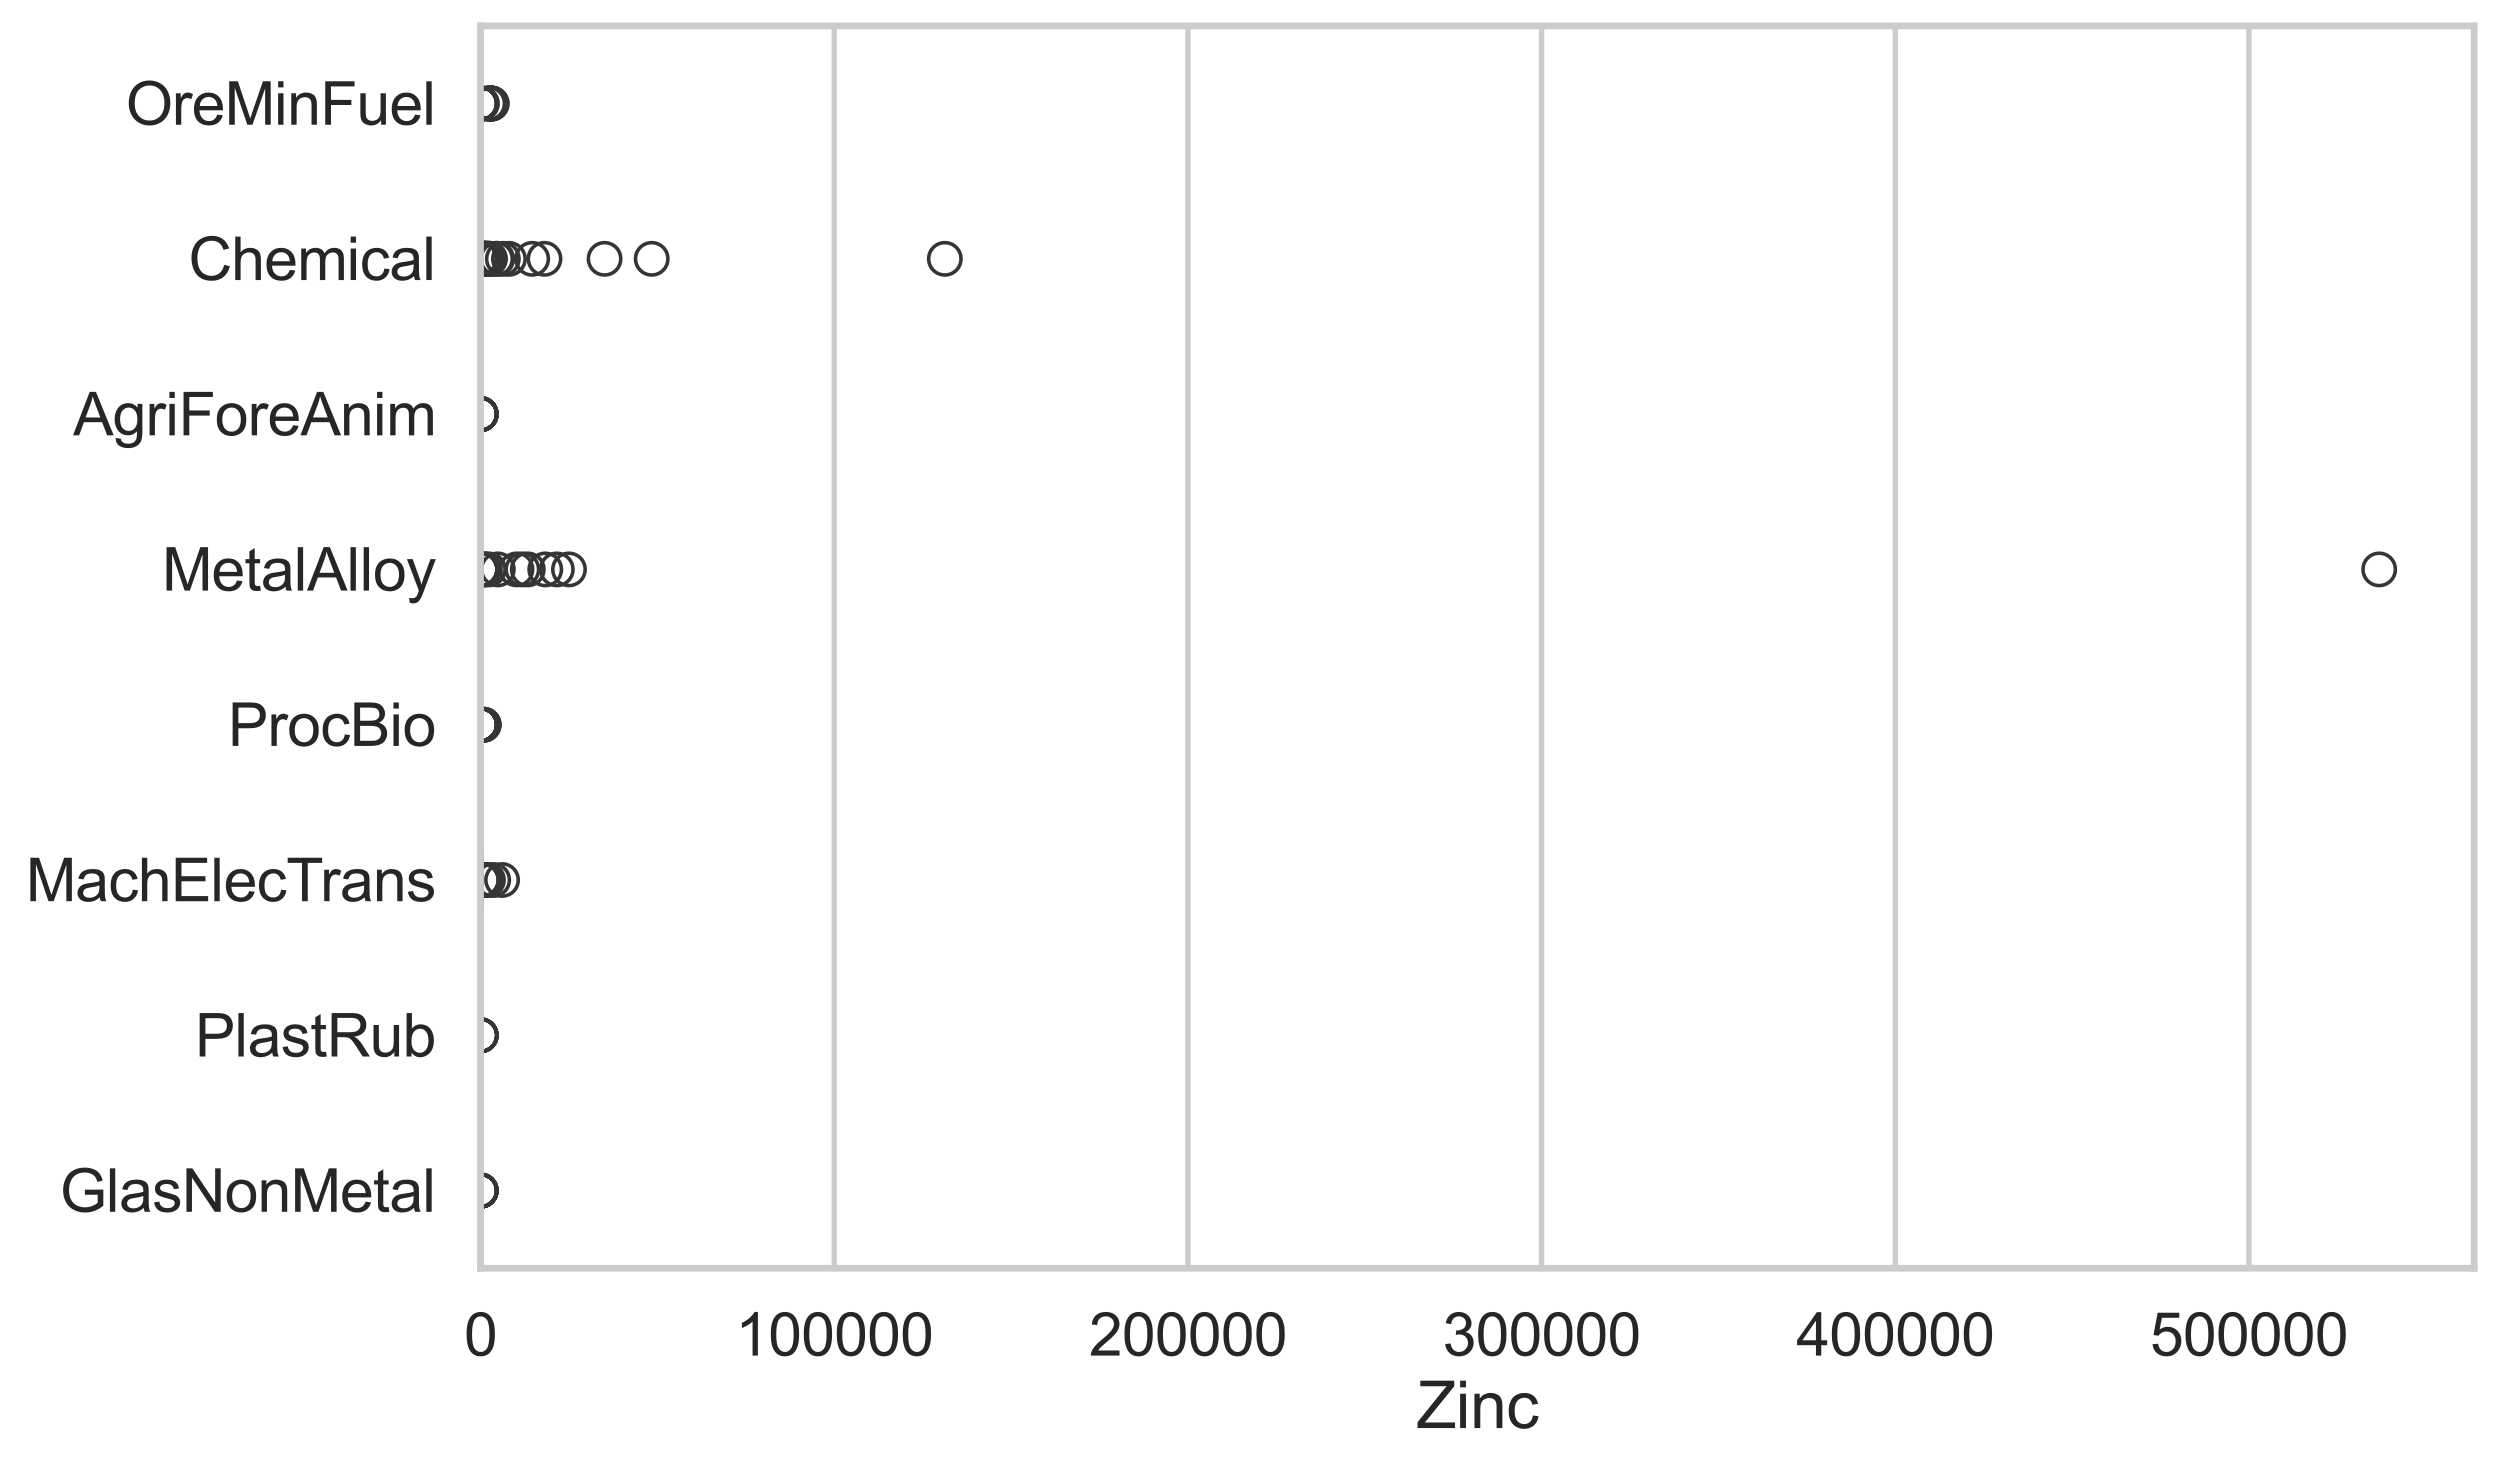 <?xml version="1.0" encoding="utf-8" standalone="no"?>
<!DOCTYPE svg PUBLIC "-//W3C//DTD SVG 1.1//EN"
  "http://www.w3.org/Graphics/SVG/1.1/DTD/svg11.dtd">
<svg xmlns:xlink="http://www.w3.org/1999/xlink" width="695.577pt" height="408.111pt" viewBox="0 0 695.577 408.111" xmlns="http://www.w3.org/2000/svg" version="1.1">
 <defs>
  <style type="text/css">*{stroke-linejoin: round; stroke-linecap: butt}</style>
 </defs>
 <g id="figure_1">
  <g id="patch_1">
   <path d="M 0 408.111 
L 695.577 408.111 
L 695.577 0 
L 0 0 
z
" style="fill: #ffffff"/>
  </g>
  <g id="axes_1">
   <g id="patch_2">
    <path d="M 133.697 352.86 
L 688.377 352.86 
L 688.377 7.2 
L 133.697 7.2 
z
" style="fill: #ffffff"/>
   </g>
   <g id="matplotlib.axis_1">
    <g id="xtick_1">
     <g id="line2d_1">
      <path d="M 133.697 352.86 
L 133.697 7.2 
" clip-path="url(#p4c6fad0c54)" style="fill: none; stroke: #cccccc; stroke-width: 1.5; stroke-linecap: round"/>
     </g>
     <g id="text_1">
      <!-- 0 -->
      <g style="fill: #262626" transform="translate(129.109 377.17) scale(0.165 -0.165)">
       <defs>
        <path id="ArialMT-30" d="M 266 2259 
Q 266 3072 433 3567 
Q 600 4063 929 4331 
Q 1259 4600 1759 4600 
Q 2128 4600 2406 4451 
Q 2684 4303 2865 4023 
Q 3047 3744 3150 3342 
Q 3253 2941 3253 2259 
Q 3253 1453 3087 958 
Q 2922 463 2592 192 
Q 2263 -78 1759 -78 
Q 1097 -78 719 397 
Q 266 969 266 2259 
z
M 844 2259 
Q 844 1131 1108 757 
Q 1372 384 1759 384 
Q 2147 384 2411 759 
Q 2675 1134 2675 2259 
Q 2675 3391 2411 3762 
Q 2147 4134 1753 4134 
Q 1366 4134 1134 3806 
Q 844 3388 844 2259 
z
" transform="scale(0.016)"/>
       </defs>
       <use xlink:href="#ArialMT-30"/>
      </g>
     </g>
    </g>
    <g id="xtick_2">
     <g id="line2d_2">
      <path d="M 232.102 352.86 
L 232.102 7.2 
" clip-path="url(#p4c6fad0c54)" style="fill: none; stroke: #cccccc; stroke-width: 1.5; stroke-linecap: round"/>
     </g>
     <g id="text_2">
      <!-- 100000 -->
      <g style="fill: #262626" transform="translate(204.575 377.17) scale(0.165 -0.165)">
       <defs>
        <path id="ArialMT-31" d="M 2384 0 
L 1822 0 
L 1822 3584 
Q 1619 3391 1289 3197 
Q 959 3003 697 2906 
L 697 3450 
Q 1169 3672 1522 3987 
Q 1875 4303 2022 4600 
L 2384 4600 
L 2384 0 
z
" transform="scale(0.016)"/>
       </defs>
       <use xlink:href="#ArialMT-31"/>
       <use xlink:href="#ArialMT-30" transform="translate(55.615 0)"/>
       <use xlink:href="#ArialMT-30" transform="translate(111.23 0)"/>
       <use xlink:href="#ArialMT-30" transform="translate(166.846 0)"/>
       <use xlink:href="#ArialMT-30" transform="translate(222.461 0)"/>
       <use xlink:href="#ArialMT-30" transform="translate(278.076 0)"/>
      </g>
     </g>
    </g>
    <g id="xtick_3">
     <g id="line2d_3">
      <path d="M 330.506 352.86 
L 330.506 7.2 
" clip-path="url(#p4c6fad0c54)" style="fill: none; stroke: #cccccc; stroke-width: 1.5; stroke-linecap: round"/>
     </g>
     <g id="text_3">
      <!-- 200000 -->
      <g style="fill: #262626" transform="translate(302.98 377.17) scale(0.165 -0.165)">
       <defs>
        <path id="ArialMT-32" d="M 3222 541 
L 3222 0 
L 194 0 
Q 188 203 259 391 
Q 375 700 629 1000 
Q 884 1300 1366 1694 
Q 2113 2306 2375 2664 
Q 2638 3022 2638 3341 
Q 2638 3675 2398 3904 
Q 2159 4134 1775 4134 
Q 1369 4134 1125 3890 
Q 881 3647 878 3216 
L 300 3275 
Q 359 3922 746 4261 
Q 1134 4600 1788 4600 
Q 2447 4600 2831 4234 
Q 3216 3869 3216 3328 
Q 3216 3053 3103 2787 
Q 2991 2522 2730 2228 
Q 2469 1934 1863 1422 
Q 1356 997 1212 845 
Q 1069 694 975 541 
L 3222 541 
z
" transform="scale(0.016)"/>
       </defs>
       <use xlink:href="#ArialMT-32"/>
       <use xlink:href="#ArialMT-30" transform="translate(55.615 0)"/>
       <use xlink:href="#ArialMT-30" transform="translate(111.23 0)"/>
       <use xlink:href="#ArialMT-30" transform="translate(166.846 0)"/>
       <use xlink:href="#ArialMT-30" transform="translate(222.461 0)"/>
       <use xlink:href="#ArialMT-30" transform="translate(278.076 0)"/>
      </g>
     </g>
    </g>
    <g id="xtick_4">
     <g id="line2d_4">
      <path d="M 428.911 352.86 
L 428.911 7.2 
" clip-path="url(#p4c6fad0c54)" style="fill: none; stroke: #cccccc; stroke-width: 1.5; stroke-linecap: round"/>
     </g>
     <g id="text_4">
      <!-- 300000 -->
      <g style="fill: #262626" transform="translate(401.384 377.17) scale(0.165 -0.165)">
       <defs>
        <path id="ArialMT-33" d="M 269 1209 
L 831 1284 
Q 928 806 1161 595 
Q 1394 384 1728 384 
Q 2125 384 2398 659 
Q 2672 934 2672 1341 
Q 2672 1728 2419 1979 
Q 2166 2231 1775 2231 
Q 1616 2231 1378 2169 
L 1441 2663 
Q 1497 2656 1531 2656 
Q 1891 2656 2178 2843 
Q 2466 3031 2466 3422 
Q 2466 3731 2256 3934 
Q 2047 4138 1716 4138 
Q 1388 4138 1169 3931 
Q 950 3725 888 3313 
L 325 3413 
Q 428 3978 793 4289 
Q 1159 4600 1703 4600 
Q 2078 4600 2393 4439 
Q 2709 4278 2876 4000 
Q 3044 3722 3044 3409 
Q 3044 3113 2884 2869 
Q 2725 2625 2413 2481 
Q 2819 2388 3044 2092 
Q 3269 1797 3269 1353 
Q 3269 753 2831 336 
Q 2394 -81 1725 -81 
Q 1122 -81 723 278 
Q 325 638 269 1209 
z
" transform="scale(0.016)"/>
       </defs>
       <use xlink:href="#ArialMT-33"/>
       <use xlink:href="#ArialMT-30" transform="translate(55.615 0)"/>
       <use xlink:href="#ArialMT-30" transform="translate(111.23 0)"/>
       <use xlink:href="#ArialMT-30" transform="translate(166.846 0)"/>
       <use xlink:href="#ArialMT-30" transform="translate(222.461 0)"/>
       <use xlink:href="#ArialMT-30" transform="translate(278.076 0)"/>
      </g>
     </g>
    </g>
    <g id="xtick_5">
     <g id="line2d_5">
      <path d="M 527.315 352.86 
L 527.315 7.2 
" clip-path="url(#p4c6fad0c54)" style="fill: none; stroke: #cccccc; stroke-width: 1.5; stroke-linecap: round"/>
     </g>
     <g id="text_5">
      <!-- 400000 -->
      <g style="fill: #262626" transform="translate(499.789 377.17) scale(0.165 -0.165)">
       <defs>
        <path id="ArialMT-34" d="M 2069 0 
L 2069 1097 
L 81 1097 
L 81 1613 
L 2172 4581 
L 2631 4581 
L 2631 1613 
L 3250 1613 
L 3250 1097 
L 2631 1097 
L 2631 0 
L 2069 0 
z
M 2069 1613 
L 2069 3678 
L 634 1613 
L 2069 1613 
z
" transform="scale(0.016)"/>
       </defs>
       <use xlink:href="#ArialMT-34"/>
       <use xlink:href="#ArialMT-30" transform="translate(55.615 0)"/>
       <use xlink:href="#ArialMT-30" transform="translate(111.23 0)"/>
       <use xlink:href="#ArialMT-30" transform="translate(166.846 0)"/>
       <use xlink:href="#ArialMT-30" transform="translate(222.461 0)"/>
       <use xlink:href="#ArialMT-30" transform="translate(278.076 0)"/>
      </g>
     </g>
    </g>
    <g id="xtick_6">
     <g id="line2d_6">
      <path d="M 625.72 352.86 
L 625.72 7.2 
" clip-path="url(#p4c6fad0c54)" style="fill: none; stroke: #cccccc; stroke-width: 1.5; stroke-linecap: round"/>
     </g>
     <g id="text_6">
      <!-- 500000 -->
      <g style="fill: #262626" transform="translate(598.193 377.17) scale(0.165 -0.165)">
       <defs>
        <path id="ArialMT-35" d="M 266 1200 
L 856 1250 
Q 922 819 1161 601 
Q 1400 384 1738 384 
Q 2144 384 2425 690 
Q 2706 997 2706 1503 
Q 2706 1984 2436 2262 
Q 2166 2541 1728 2541 
Q 1456 2541 1237 2417 
Q 1019 2294 894 2097 
L 366 2166 
L 809 4519 
L 3088 4519 
L 3088 3981 
L 1259 3981 
L 1013 2750 
Q 1425 3038 1878 3038 
Q 2478 3038 2890 2622 
Q 3303 2206 3303 1553 
Q 3303 931 2941 478 
Q 2500 -78 1738 -78 
Q 1113 -78 717 272 
Q 322 622 266 1200 
z
" transform="scale(0.016)"/>
       </defs>
       <use xlink:href="#ArialMT-35"/>
       <use xlink:href="#ArialMT-30" transform="translate(55.615 0)"/>
       <use xlink:href="#ArialMT-30" transform="translate(111.23 0)"/>
       <use xlink:href="#ArialMT-30" transform="translate(166.846 0)"/>
       <use xlink:href="#ArialMT-30" transform="translate(222.461 0)"/>
       <use xlink:href="#ArialMT-30" transform="translate(278.076 0)"/>
      </g>
     </g>
    </g>
    <g id="text_7">
     <!-- Zinc -->
     <g style="fill: #262626" transform="translate(394.035 397.334) scale(0.18 -0.18)">
      <defs>
       <path id="ArialMT-5a" d="M 128 0 
L 128 563 
L 2475 3497 
Q 2725 3809 2950 4041 
L 394 4041 
L 394 4581 
L 3675 4581 
L 3675 4041 
L 1103 863 
L 825 541 
L 3750 541 
L 3750 0 
L 128 0 
z
" transform="scale(0.016)"/>
       <path id="ArialMT-69" d="M 425 3934 
L 425 4581 
L 988 4581 
L 988 3934 
L 425 3934 
z
M 425 0 
L 425 3319 
L 988 3319 
L 988 0 
L 425 0 
z
" transform="scale(0.016)"/>
       <path id="ArialMT-6e" d="M 422 0 
L 422 3319 
L 928 3319 
L 928 2847 
Q 1294 3394 1984 3394 
Q 2284 3394 2536 3286 
Q 2788 3178 2913 3003 
Q 3038 2828 3088 2588 
Q 3119 2431 3119 2041 
L 3119 0 
L 2556 0 
L 2556 2019 
Q 2556 2363 2490 2533 
Q 2425 2703 2258 2804 
Q 2091 2906 1866 2906 
Q 1506 2906 1245 2678 
Q 984 2450 984 1813 
L 984 0 
L 422 0 
z
" transform="scale(0.016)"/>
       <path id="ArialMT-63" d="M 2588 1216 
L 3141 1144 
Q 3050 572 2676 248 
Q 2303 -75 1759 -75 
Q 1078 -75 664 370 
Q 250 816 250 1647 
Q 250 2184 428 2587 
Q 606 2991 970 3192 
Q 1334 3394 1763 3394 
Q 2303 3394 2647 3120 
Q 2991 2847 3088 2344 
L 2541 2259 
Q 2463 2594 2264 2762 
Q 2066 2931 1784 2931 
Q 1359 2931 1093 2626 
Q 828 2322 828 1663 
Q 828 994 1084 691 
Q 1341 388 1753 388 
Q 2084 388 2306 591 
Q 2528 794 2588 1216 
z
" transform="scale(0.016)"/>
      </defs>
      <use xlink:href="#ArialMT-5a"/>
      <use xlink:href="#ArialMT-69" transform="translate(61.084 0)"/>
      <use xlink:href="#ArialMT-6e" transform="translate(83.301 0)"/>
      <use xlink:href="#ArialMT-63" transform="translate(138.916 0)"/>
     </g>
    </g>
   </g>
   <g id="matplotlib.axis_2">
    <g id="ytick_1">
     <g id="text_8">
      <!-- OreMinFuel -->
      <g style="fill: #262626" transform="translate(35.013 34.709) scale(0.165 -0.165)">
       <defs>
        <path id="ArialMT-4f" d="M 309 2231 
Q 309 3372 921 4017 
Q 1534 4663 2503 4663 
Q 3138 4663 3647 4359 
Q 4156 4056 4423 3514 
Q 4691 2972 4691 2284 
Q 4691 1588 4409 1038 
Q 4128 488 3612 205 
Q 3097 -78 2500 -78 
Q 1853 -78 1343 234 
Q 834 547 571 1087 
Q 309 1628 309 2231 
z
M 934 2222 
Q 934 1394 1379 917 
Q 1825 441 2497 441 
Q 3181 441 3623 922 
Q 4066 1403 4066 2288 
Q 4066 2847 3877 3264 
Q 3688 3681 3323 3911 
Q 2959 4141 2506 4141 
Q 1863 4141 1398 3698 
Q 934 3256 934 2222 
z
" transform="scale(0.016)"/>
        <path id="ArialMT-72" d="M 416 0 
L 416 3319 
L 922 3319 
L 922 2816 
Q 1116 3169 1280 3281 
Q 1444 3394 1641 3394 
Q 1925 3394 2219 3213 
L 2025 2691 
Q 1819 2813 1613 2813 
Q 1428 2813 1281 2702 
Q 1134 2591 1072 2394 
Q 978 2094 978 1738 
L 978 0 
L 416 0 
z
" transform="scale(0.016)"/>
        <path id="ArialMT-65" d="M 2694 1069 
L 3275 997 
Q 3138 488 2766 206 
Q 2394 -75 1816 -75 
Q 1088 -75 661 373 
Q 234 822 234 1631 
Q 234 2469 665 2931 
Q 1097 3394 1784 3394 
Q 2450 3394 2872 2941 
Q 3294 2488 3294 1666 
Q 3294 1616 3291 1516 
L 816 1516 
Q 847 969 1125 678 
Q 1403 388 1819 388 
Q 2128 388 2347 550 
Q 2566 713 2694 1069 
z
M 847 1978 
L 2700 1978 
Q 2663 2397 2488 2606 
Q 2219 2931 1791 2931 
Q 1403 2931 1139 2672 
Q 875 2413 847 1978 
z
" transform="scale(0.016)"/>
        <path id="ArialMT-4d" d="M 475 0 
L 475 4581 
L 1388 4581 
L 2472 1338 
Q 2622 884 2691 659 
Q 2769 909 2934 1394 
L 4031 4581 
L 4847 4581 
L 4847 0 
L 4263 0 
L 4263 3834 
L 2931 0 
L 2384 0 
L 1059 3900 
L 1059 0 
L 475 0 
z
" transform="scale(0.016)"/>
        <path id="ArialMT-46" d="M 525 0 
L 525 4581 
L 3616 4581 
L 3616 4041 
L 1131 4041 
L 1131 2622 
L 3281 2622 
L 3281 2081 
L 1131 2081 
L 1131 0 
L 525 0 
z
" transform="scale(0.016)"/>
        <path id="ArialMT-75" d="M 2597 0 
L 2597 488 
Q 2209 -75 1544 -75 
Q 1250 -75 995 37 
Q 741 150 617 320 
Q 494 491 444 738 
Q 409 903 409 1263 
L 409 3319 
L 972 3319 
L 972 1478 
Q 972 1038 1006 884 
Q 1059 663 1231 536 
Q 1403 409 1656 409 
Q 1909 409 2131 539 
Q 2353 669 2445 892 
Q 2538 1116 2538 1541 
L 2538 3319 
L 3100 3319 
L 3100 0 
L 2597 0 
z
" transform="scale(0.016)"/>
        <path id="ArialMT-6c" d="M 409 0 
L 409 4581 
L 972 4581 
L 972 0 
L 409 0 
z
" transform="scale(0.016)"/>
       </defs>
       <use xlink:href="#ArialMT-4f"/>
       <use xlink:href="#ArialMT-72" transform="translate(77.783 0)"/>
       <use xlink:href="#ArialMT-65" transform="translate(111.084 0)"/>
       <use xlink:href="#ArialMT-4d" transform="translate(166.699 0)"/>
       <use xlink:href="#ArialMT-69" transform="translate(250 0)"/>
       <use xlink:href="#ArialMT-6e" transform="translate(272.217 0)"/>
       <use xlink:href="#ArialMT-46" transform="translate(327.832 0)"/>
       <use xlink:href="#ArialMT-75" transform="translate(388.916 0)"/>
       <use xlink:href="#ArialMT-65" transform="translate(444.531 0)"/>
       <use xlink:href="#ArialMT-6c" transform="translate(500.146 0)"/>
      </g>
     </g>
    </g>
    <g id="ytick_2">
     <g id="text_9">
      <!-- Chemical -->
      <g style="fill: #262626" transform="translate(52.428 77.916) scale(0.165 -0.165)">
       <defs>
        <path id="ArialMT-43" d="M 3763 1606 
L 4369 1453 
Q 4178 706 3683 314 
Q 3188 -78 2472 -78 
Q 1731 -78 1267 223 
Q 803 525 561 1097 
Q 319 1669 319 2325 
Q 319 3041 592 3573 
Q 866 4106 1370 4382 
Q 1875 4659 2481 4659 
Q 3169 4659 3637 4309 
Q 4106 3959 4291 3325 
L 3694 3184 
Q 3534 3684 3231 3912 
Q 2928 4141 2469 4141 
Q 1941 4141 1586 3887 
Q 1231 3634 1087 3207 
Q 944 2781 944 2328 
Q 944 1744 1114 1308 
Q 1284 872 1643 656 
Q 2003 441 2422 441 
Q 2931 441 3284 734 
Q 3638 1028 3763 1606 
z
" transform="scale(0.016)"/>
        <path id="ArialMT-68" d="M 422 0 
L 422 4581 
L 984 4581 
L 984 2938 
Q 1378 3394 1978 3394 
Q 2347 3394 2619 3248 
Q 2891 3103 3008 2847 
Q 3125 2591 3125 2103 
L 3125 0 
L 2563 0 
L 2563 2103 
Q 2563 2525 2380 2717 
Q 2197 2909 1863 2909 
Q 1613 2909 1392 2779 
Q 1172 2650 1078 2428 
Q 984 2206 984 1816 
L 984 0 
L 422 0 
z
" transform="scale(0.016)"/>
        <path id="ArialMT-6d" d="M 422 0 
L 422 3319 
L 925 3319 
L 925 2853 
Q 1081 3097 1340 3245 
Q 1600 3394 1931 3394 
Q 2300 3394 2536 3241 
Q 2772 3088 2869 2813 
Q 3263 3394 3894 3394 
Q 4388 3394 4653 3120 
Q 4919 2847 4919 2278 
L 4919 0 
L 4359 0 
L 4359 2091 
Q 4359 2428 4304 2576 
Q 4250 2725 4106 2815 
Q 3963 2906 3769 2906 
Q 3419 2906 3187 2673 
Q 2956 2441 2956 1928 
L 2956 0 
L 2394 0 
L 2394 2156 
Q 2394 2531 2256 2718 
Q 2119 2906 1806 2906 
Q 1569 2906 1367 2781 
Q 1166 2656 1075 2415 
Q 984 2175 984 1722 
L 984 0 
L 422 0 
z
" transform="scale(0.016)"/>
        <path id="ArialMT-61" d="M 2588 409 
Q 2275 144 1986 34 
Q 1697 -75 1366 -75 
Q 819 -75 525 192 
Q 231 459 231 875 
Q 231 1119 342 1320 
Q 453 1522 633 1644 
Q 813 1766 1038 1828 
Q 1203 1872 1538 1913 
Q 2219 1994 2541 2106 
Q 2544 2222 2544 2253 
Q 2544 2597 2384 2738 
Q 2169 2928 1744 2928 
Q 1347 2928 1158 2789 
Q 969 2650 878 2297 
L 328 2372 
Q 403 2725 575 2942 
Q 747 3159 1072 3276 
Q 1397 3394 1825 3394 
Q 2250 3394 2515 3294 
Q 2781 3194 2906 3042 
Q 3031 2891 3081 2659 
Q 3109 2516 3109 2141 
L 3109 1391 
Q 3109 606 3145 398 
Q 3181 191 3288 0 
L 2700 0 
Q 2613 175 2588 409 
z
M 2541 1666 
Q 2234 1541 1622 1453 
Q 1275 1403 1131 1340 
Q 988 1278 909 1158 
Q 831 1038 831 891 
Q 831 666 1001 516 
Q 1172 366 1500 366 
Q 1825 366 2078 508 
Q 2331 650 2450 897 
Q 2541 1088 2541 1459 
L 2541 1666 
z
" transform="scale(0.016)"/>
       </defs>
       <use xlink:href="#ArialMT-43"/>
       <use xlink:href="#ArialMT-68" transform="translate(72.217 0)"/>
       <use xlink:href="#ArialMT-65" transform="translate(127.832 0)"/>
       <use xlink:href="#ArialMT-6d" transform="translate(183.447 0)"/>
       <use xlink:href="#ArialMT-69" transform="translate(266.748 0)"/>
       <use xlink:href="#ArialMT-63" transform="translate(288.965 0)"/>
       <use xlink:href="#ArialMT-61" transform="translate(338.965 0)"/>
       <use xlink:href="#ArialMT-6c" transform="translate(394.58 0)"/>
      </g>
     </g>
    </g>
    <g id="ytick_3">
     <g id="text_10">
      <!-- AgriForeAnim -->
      <g style="fill: #262626" transform="translate(20.341 121.124) scale(0.165 -0.165)">
       <defs>
        <path id="ArialMT-41" d="M -9 0 
L 1750 4581 
L 2403 4581 
L 4278 0 
L 3588 0 
L 3053 1388 
L 1138 1388 
L 634 0 
L -9 0 
z
M 1313 1881 
L 2866 1881 
L 2388 3150 
Q 2169 3728 2063 4100 
Q 1975 3659 1816 3225 
L 1313 1881 
z
" transform="scale(0.016)"/>
        <path id="ArialMT-67" d="M 319 -275 
L 866 -356 
Q 900 -609 1056 -725 
Q 1266 -881 1628 -881 
Q 2019 -881 2231 -725 
Q 2444 -569 2519 -288 
Q 2563 -116 2559 434 
Q 2191 0 1641 0 
Q 956 0 581 494 
Q 206 988 206 1678 
Q 206 2153 378 2554 
Q 550 2956 876 3175 
Q 1203 3394 1644 3394 
Q 2231 3394 2613 2919 
L 2613 3319 
L 3131 3319 
L 3131 450 
Q 3131 -325 2973 -648 
Q 2816 -972 2473 -1159 
Q 2131 -1347 1631 -1347 
Q 1038 -1347 672 -1080 
Q 306 -813 319 -275 
z
M 784 1719 
Q 784 1066 1043 766 
Q 1303 466 1694 466 
Q 2081 466 2343 764 
Q 2606 1063 2606 1700 
Q 2606 2309 2336 2618 
Q 2066 2928 1684 2928 
Q 1309 2928 1046 2623 
Q 784 2319 784 1719 
z
" transform="scale(0.016)"/>
        <path id="ArialMT-6f" d="M 213 1659 
Q 213 2581 725 3025 
Q 1153 3394 1769 3394 
Q 2453 3394 2887 2945 
Q 3322 2497 3322 1706 
Q 3322 1066 3130 698 
Q 2938 331 2570 128 
Q 2203 -75 1769 -75 
Q 1072 -75 642 372 
Q 213 819 213 1659 
z
M 791 1659 
Q 791 1022 1069 705 
Q 1347 388 1769 388 
Q 2188 388 2466 706 
Q 2744 1025 2744 1678 
Q 2744 2294 2464 2611 
Q 2184 2928 1769 2928 
Q 1347 2928 1069 2612 
Q 791 2297 791 1659 
z
" transform="scale(0.016)"/>
       </defs>
       <use xlink:href="#ArialMT-41"/>
       <use xlink:href="#ArialMT-67" transform="translate(66.699 0)"/>
       <use xlink:href="#ArialMT-72" transform="translate(122.314 0)"/>
       <use xlink:href="#ArialMT-69" transform="translate(155.615 0)"/>
       <use xlink:href="#ArialMT-46" transform="translate(177.832 0)"/>
       <use xlink:href="#ArialMT-6f" transform="translate(238.916 0)"/>
       <use xlink:href="#ArialMT-72" transform="translate(294.531 0)"/>
       <use xlink:href="#ArialMT-65" transform="translate(327.832 0)"/>
       <use xlink:href="#ArialMT-41" transform="translate(383.447 0)"/>
       <use xlink:href="#ArialMT-6e" transform="translate(450.146 0)"/>
       <use xlink:href="#ArialMT-69" transform="translate(505.762 0)"/>
       <use xlink:href="#ArialMT-6d" transform="translate(527.979 0)"/>
      </g>
     </g>
    </g>
    <g id="ytick_4">
     <g id="text_11">
      <!-- MetalAlloy -->
      <g style="fill: #262626" transform="translate(45.088 164.331) scale(0.165 -0.165)">
       <defs>
        <path id="ArialMT-74" d="M 1650 503 
L 1731 6 
Q 1494 -44 1306 -44 
Q 1000 -44 831 53 
Q 663 150 594 308 
Q 525 466 525 972 
L 525 2881 
L 113 2881 
L 113 3319 
L 525 3319 
L 525 4141 
L 1084 4478 
L 1084 3319 
L 1650 3319 
L 1650 2881 
L 1084 2881 
L 1084 941 
Q 1084 700 1114 631 
Q 1144 563 1211 522 
Q 1278 481 1403 481 
Q 1497 481 1650 503 
z
" transform="scale(0.016)"/>
        <path id="ArialMT-79" d="M 397 -1278 
L 334 -750 
Q 519 -800 656 -800 
Q 844 -800 956 -737 
Q 1069 -675 1141 -563 
Q 1194 -478 1313 -144 
Q 1328 -97 1363 -6 
L 103 3319 
L 709 3319 
L 1400 1397 
Q 1534 1031 1641 628 
Q 1738 1016 1872 1384 
L 2581 3319 
L 3144 3319 
L 1881 -56 
Q 1678 -603 1566 -809 
Q 1416 -1088 1222 -1217 
Q 1028 -1347 759 -1347 
Q 597 -1347 397 -1278 
z
" transform="scale(0.016)"/>
       </defs>
       <use xlink:href="#ArialMT-4d"/>
       <use xlink:href="#ArialMT-65" transform="translate(83.301 0)"/>
       <use xlink:href="#ArialMT-74" transform="translate(138.916 0)"/>
       <use xlink:href="#ArialMT-61" transform="translate(166.699 0)"/>
       <use xlink:href="#ArialMT-6c" transform="translate(222.314 0)"/>
       <use xlink:href="#ArialMT-41" transform="translate(244.531 0)"/>
       <use xlink:href="#ArialMT-6c" transform="translate(311.23 0)"/>
       <use xlink:href="#ArialMT-6c" transform="translate(333.447 0)"/>
       <use xlink:href="#ArialMT-6f" transform="translate(355.664 0)"/>
       <use xlink:href="#ArialMT-79" transform="translate(411.279 0)"/>
      </g>
     </g>
    </g>
    <g id="ytick_5">
     <g id="text_12">
      <!-- ProcBio -->
      <g style="fill: #262626" transform="translate(63.424 207.539) scale(0.165 -0.165)">
       <defs>
        <path id="ArialMT-50" d="M 494 0 
L 494 4581 
L 2222 4581 
Q 2678 4581 2919 4538 
Q 3256 4481 3484 4323 
Q 3713 4166 3852 3881 
Q 3991 3597 3991 3256 
Q 3991 2672 3619 2267 
Q 3247 1863 2275 1863 
L 1100 1863 
L 1100 0 
L 494 0 
z
M 1100 2403 
L 2284 2403 
Q 2872 2403 3119 2622 
Q 3366 2841 3366 3238 
Q 3366 3525 3220 3729 
Q 3075 3934 2838 4000 
Q 2684 4041 2272 4041 
L 1100 4041 
L 1100 2403 
z
" transform="scale(0.016)"/>
        <path id="ArialMT-42" d="M 469 0 
L 469 4581 
L 2188 4581 
Q 2713 4581 3030 4442 
Q 3347 4303 3526 4014 
Q 3706 3725 3706 3409 
Q 3706 3116 3547 2856 
Q 3388 2597 3066 2438 
Q 3481 2316 3704 2022 
Q 3928 1728 3928 1328 
Q 3928 1006 3792 729 
Q 3656 453 3456 303 
Q 3256 153 2954 76 
Q 2653 0 2216 0 
L 469 0 
z
M 1075 2656 
L 2066 2656 
Q 2469 2656 2644 2709 
Q 2875 2778 2992 2937 
Q 3109 3097 3109 3338 
Q 3109 3566 3000 3739 
Q 2891 3913 2687 3977 
Q 2484 4041 1991 4041 
L 1075 4041 
L 1075 2656 
z
M 1075 541 
L 2216 541 
Q 2509 541 2628 563 
Q 2838 600 2978 687 
Q 3119 775 3209 942 
Q 3300 1109 3300 1328 
Q 3300 1584 3169 1773 
Q 3038 1963 2805 2039 
Q 2572 2116 2134 2116 
L 1075 2116 
L 1075 541 
z
" transform="scale(0.016)"/>
       </defs>
       <use xlink:href="#ArialMT-50"/>
       <use xlink:href="#ArialMT-72" transform="translate(66.699 0)"/>
       <use xlink:href="#ArialMT-6f" transform="translate(100 0)"/>
       <use xlink:href="#ArialMT-63" transform="translate(155.615 0)"/>
       <use xlink:href="#ArialMT-42" transform="translate(205.615 0)"/>
       <use xlink:href="#ArialMT-69" transform="translate(272.314 0)"/>
       <use xlink:href="#ArialMT-6f" transform="translate(294.531 0)"/>
      </g>
     </g>
    </g>
    <g id="ytick_6">
     <g id="text_13">
      <!-- MachElecTrans -->
      <g style="fill: #262626" transform="translate(7.2 250.746) scale(0.165 -0.165)">
       <defs>
        <path id="ArialMT-45" d="M 506 0 
L 506 4581 
L 3819 4581 
L 3819 4041 
L 1113 4041 
L 1113 2638 
L 3647 2638 
L 3647 2100 
L 1113 2100 
L 1113 541 
L 3925 541 
L 3925 0 
L 506 0 
z
" transform="scale(0.016)"/>
        <path id="ArialMT-54" d="M 1659 0 
L 1659 4041 
L 150 4041 
L 150 4581 
L 3781 4581 
L 3781 4041 
L 2266 4041 
L 2266 0 
L 1659 0 
z
" transform="scale(0.016)"/>
        <path id="ArialMT-73" d="M 197 991 
L 753 1078 
Q 800 744 1014 566 
Q 1228 388 1613 388 
Q 2000 388 2187 545 
Q 2375 703 2375 916 
Q 2375 1106 2209 1216 
Q 2094 1291 1634 1406 
Q 1016 1563 777 1677 
Q 538 1791 414 1992 
Q 291 2194 291 2438 
Q 291 2659 392 2848 
Q 494 3038 669 3163 
Q 800 3259 1026 3326 
Q 1253 3394 1513 3394 
Q 1903 3394 2198 3281 
Q 2494 3169 2634 2976 
Q 2775 2784 2828 2463 
L 2278 2388 
Q 2241 2644 2061 2787 
Q 1881 2931 1553 2931 
Q 1166 2931 1000 2803 
Q 834 2675 834 2503 
Q 834 2394 903 2306 
Q 972 2216 1119 2156 
Q 1203 2125 1616 2013 
Q 2213 1853 2448 1751 
Q 2684 1650 2818 1456 
Q 2953 1263 2953 975 
Q 2953 694 2789 445 
Q 2625 197 2315 61 
Q 2006 -75 1616 -75 
Q 969 -75 630 194 
Q 291 463 197 991 
z
" transform="scale(0.016)"/>
       </defs>
       <use xlink:href="#ArialMT-4d"/>
       <use xlink:href="#ArialMT-61" transform="translate(83.301 0)"/>
       <use xlink:href="#ArialMT-63" transform="translate(138.916 0)"/>
       <use xlink:href="#ArialMT-68" transform="translate(188.916 0)"/>
       <use xlink:href="#ArialMT-45" transform="translate(244.531 0)"/>
       <use xlink:href="#ArialMT-6c" transform="translate(311.23 0)"/>
       <use xlink:href="#ArialMT-65" transform="translate(333.447 0)"/>
       <use xlink:href="#ArialMT-63" transform="translate(389.062 0)"/>
       <use xlink:href="#ArialMT-54" transform="translate(439.062 0)"/>
       <use xlink:href="#ArialMT-72" transform="translate(496.396 0)"/>
       <use xlink:href="#ArialMT-61" transform="translate(529.697 0)"/>
       <use xlink:href="#ArialMT-6e" transform="translate(585.312 0)"/>
       <use xlink:href="#ArialMT-73" transform="translate(640.928 0)"/>
      </g>
     </g>
    </g>
    <g id="ytick_7">
     <g id="text_14">
      <!-- PlastRub -->
      <g style="fill: #262626" transform="translate(54.248 293.954) scale(0.165 -0.165)">
       <defs>
        <path id="ArialMT-52" d="M 503 0 
L 503 4581 
L 2534 4581 
Q 3147 4581 3465 4457 
Q 3784 4334 3975 4021 
Q 4166 3709 4166 3331 
Q 4166 2844 3850 2509 
Q 3534 2175 2875 2084 
Q 3116 1969 3241 1856 
Q 3506 1613 3744 1247 
L 4541 0 
L 3778 0 
L 3172 953 
Q 2906 1366 2734 1584 
Q 2563 1803 2427 1890 
Q 2291 1978 2150 2013 
Q 2047 2034 1813 2034 
L 1109 2034 
L 1109 0 
L 503 0 
z
M 1109 2559 
L 2413 2559 
Q 2828 2559 3062 2645 
Q 3297 2731 3419 2920 
Q 3541 3109 3541 3331 
Q 3541 3656 3305 3865 
Q 3069 4075 2559 4075 
L 1109 4075 
L 1109 2559 
z
" transform="scale(0.016)"/>
        <path id="ArialMT-62" d="M 941 0 
L 419 0 
L 419 4581 
L 981 4581 
L 981 2947 
Q 1338 3394 1891 3394 
Q 2197 3394 2470 3270 
Q 2744 3147 2920 2923 
Q 3097 2700 3197 2384 
Q 3297 2069 3297 1709 
Q 3297 856 2875 390 
Q 2453 -75 1863 -75 
Q 1275 -75 941 416 
L 941 0 
z
M 934 1684 
Q 934 1088 1097 822 
Q 1363 388 1816 388 
Q 2184 388 2453 708 
Q 2722 1028 2722 1663 
Q 2722 2313 2464 2622 
Q 2206 2931 1841 2931 
Q 1472 2931 1203 2611 
Q 934 2291 934 1684 
z
" transform="scale(0.016)"/>
       </defs>
       <use xlink:href="#ArialMT-50"/>
       <use xlink:href="#ArialMT-6c" transform="translate(66.699 0)"/>
       <use xlink:href="#ArialMT-61" transform="translate(88.916 0)"/>
       <use xlink:href="#ArialMT-73" transform="translate(144.531 0)"/>
       <use xlink:href="#ArialMT-74" transform="translate(194.531 0)"/>
       <use xlink:href="#ArialMT-52" transform="translate(222.314 0)"/>
       <use xlink:href="#ArialMT-75" transform="translate(294.531 0)"/>
       <use xlink:href="#ArialMT-62" transform="translate(350.146 0)"/>
      </g>
     </g>
    </g>
    <g id="ytick_8">
     <g id="text_15">
      <!-- GlasNonMetal -->
      <g style="fill: #262626" transform="translate(16.659 337.161) scale(0.165 -0.165)">
       <defs>
        <path id="ArialMT-47" d="M 2638 1797 
L 2638 2334 
L 4578 2338 
L 4578 638 
Q 4131 281 3656 101 
Q 3181 -78 2681 -78 
Q 2006 -78 1454 211 
Q 903 500 622 1047 
Q 341 1594 341 2269 
Q 341 2938 620 3517 
Q 900 4097 1425 4378 
Q 1950 4659 2634 4659 
Q 3131 4659 3532 4498 
Q 3934 4338 4162 4050 
Q 4391 3763 4509 3300 
L 3963 3150 
Q 3859 3500 3706 3700 
Q 3553 3900 3268 4020 
Q 2984 4141 2638 4141 
Q 2222 4141 1919 4014 
Q 1616 3888 1430 3681 
Q 1244 3475 1141 3228 
Q 966 2803 966 2306 
Q 966 1694 1177 1281 
Q 1388 869 1791 669 
Q 2194 469 2647 469 
Q 3041 469 3416 620 
Q 3791 772 3984 944 
L 3984 1797 
L 2638 1797 
z
" transform="scale(0.016)"/>
        <path id="ArialMT-4e" d="M 488 0 
L 488 4581 
L 1109 4581 
L 3516 984 
L 3516 4581 
L 4097 4581 
L 4097 0 
L 3475 0 
L 1069 3600 
L 1069 0 
L 488 0 
z
" transform="scale(0.016)"/>
       </defs>
       <use xlink:href="#ArialMT-47"/>
       <use xlink:href="#ArialMT-6c" transform="translate(77.783 0)"/>
       <use xlink:href="#ArialMT-61" transform="translate(100 0)"/>
       <use xlink:href="#ArialMT-73" transform="translate(155.615 0)"/>
       <use xlink:href="#ArialMT-4e" transform="translate(205.615 0)"/>
       <use xlink:href="#ArialMT-6f" transform="translate(277.832 0)"/>
       <use xlink:href="#ArialMT-6e" transform="translate(333.447 0)"/>
       <use xlink:href="#ArialMT-4d" transform="translate(389.062 0)"/>
       <use xlink:href="#ArialMT-65" transform="translate(472.363 0)"/>
       <use xlink:href="#ArialMT-74" transform="translate(527.979 0)"/>
       <use xlink:href="#ArialMT-61" transform="translate(555.762 0)"/>
       <use xlink:href="#ArialMT-6c" transform="translate(611.377 0)"/>
      </g>
     </g>
    </g>
   </g>
   <g id="patch_3">
    <path d="M 133.697 11.521 
L 133.697 46.087 
L 133.697 46.087 
L 133.697 11.521 
L 133.697 11.521 
z
" clip-path="url(#p4c6fad0c54)" style="fill: #ca74db; stroke: #353535; stroke-linejoin: miter"/>
   </g>
   <g id="line2d_7">
    <path d="M 133.697 28.804 
L 133.697 28.804 
" clip-path="url(#p4c6fad0c54)" style="fill: none; stroke: #353535"/>
   </g>
   <g id="line2d_8">
    <path d="M 133.697 28.804 
L 133.697 28.804 
" clip-path="url(#p4c6fad0c54)" style="fill: none; stroke: #353535"/>
   </g>
   <g id="line2d_9">
    <path d="M 133.697 20.162 
L 133.697 37.445 
" clip-path="url(#p4c6fad0c54)" style="fill: none; stroke: #353535; stroke-linecap: round"/>
   </g>
   <g id="line2d_10">
    <path d="M 133.697 20.162 
L 133.697 37.445 
" clip-path="url(#p4c6fad0c54)" style="fill: none; stroke: #353535; stroke-linecap: round"/>
   </g>
   <g id="line2d_11">
    <defs>
     <path id="mec5e922ad7" d="M 0 4.5 
C 1.193 4.5 2.338 4.026 3.182 3.182 
C 4.026 2.338 4.5 1.193 4.5 0 
C 4.5 -1.193 4.026 -2.338 3.182 -3.182 
C 2.338 -4.026 1.193 -4.5 0 -4.5 
C -1.193 -4.5 -2.338 -4.026 -3.182 -3.182 
C -4.026 -2.338 -4.5 -1.193 -4.5 0 
C -4.5 1.193 -4.026 2.338 -3.182 3.182 
C -2.338 4.026 -1.193 4.5 0 4.5 
z
" style="stroke: #353535"/>
    </defs>
    <g clip-path="url(#p4c6fad0c54)">
     <use xlink:href="#mec5e922ad7" x="136.187" y="28.804" style="fill-opacity: 0; stroke: #353535"/>
     <use xlink:href="#mec5e922ad7" x="136.366" y="28.804" style="fill-opacity: 0; stroke: #353535"/>
     <use xlink:href="#mec5e922ad7" x="136.541" y="28.804" style="fill-opacity: 0; stroke: #353535"/>
     <use xlink:href="#mec5e922ad7" x="133.699" y="28.804" style="fill-opacity: 0; stroke: #353535"/>
     <use xlink:href="#mec5e922ad7" x="133.7" y="28.804" style="fill-opacity: 0; stroke: #353535"/>
     <use xlink:href="#mec5e922ad7" x="135.841" y="28.804" style="fill-opacity: 0; stroke: #353535"/>
     <use xlink:href="#mec5e922ad7" x="136.541" y="28.804" style="fill-opacity: 0; stroke: #353535"/>
     <use xlink:href="#mec5e922ad7" x="133.701" y="28.804" style="fill-opacity: 0; stroke: #353535"/>
     <use xlink:href="#mec5e922ad7" x="133.701" y="28.804" style="fill-opacity: 0; stroke: #353535"/>
     <use xlink:href="#mec5e922ad7" x="136.47" y="28.804" style="fill-opacity: 0; stroke: #353535"/>
     <use xlink:href="#mec5e922ad7" x="133.698" y="28.804" style="fill-opacity: 0; stroke: #353535"/>
     <use xlink:href="#mec5e922ad7" x="136.788" y="28.804" style="fill-opacity: 0; stroke: #353535"/>
     <use xlink:href="#mec5e922ad7" x="133.698" y="28.804" style="fill-opacity: 0; stroke: #353535"/>
     <use xlink:href="#mec5e922ad7" x="133.699" y="28.804" style="fill-opacity: 0; stroke: #353535"/>
     <use xlink:href="#mec5e922ad7" x="133.698" y="28.804" style="fill-opacity: 0; stroke: #353535"/>
     <use xlink:href="#mec5e922ad7" x="136.788" y="28.804" style="fill-opacity: 0; stroke: #353535"/>
     <use xlink:href="#mec5e922ad7" x="133.698" y="28.804" style="fill-opacity: 0; stroke: #353535"/>
     <use xlink:href="#mec5e922ad7" x="133.708" y="28.804" style="fill-opacity: 0; stroke: #353535"/>
     <use xlink:href="#mec5e922ad7" x="136.562" y="28.804" style="fill-opacity: 0; stroke: #353535"/>
     <use xlink:href="#mec5e922ad7" x="133.699" y="28.804" style="fill-opacity: 0; stroke: #353535"/>
     <use xlink:href="#mec5e922ad7" x="134.044" y="28.804" style="fill-opacity: 0; stroke: #353535"/>
     <use xlink:href="#mec5e922ad7" x="133.702" y="28.804" style="fill-opacity: 0; stroke: #353535"/>
     <use xlink:href="#mec5e922ad7" x="136.193" y="28.804" style="fill-opacity: 0; stroke: #353535"/>
     <use xlink:href="#mec5e922ad7" x="133.699" y="28.804" style="fill-opacity: 0; stroke: #353535"/>
     <use xlink:href="#mec5e922ad7" x="134.027" y="28.804" style="fill-opacity: 0; stroke: #353535"/>
     <use xlink:href="#mec5e922ad7" x="136.626" y="28.804" style="fill-opacity: 0; stroke: #353535"/>
     <use xlink:href="#mec5e922ad7" x="136.19" y="28.804" style="fill-opacity: 0; stroke: #353535"/>
     <use xlink:href="#mec5e922ad7" x="133.708" y="28.804" style="fill-opacity: 0; stroke: #353535"/>
     <use xlink:href="#mec5e922ad7" x="133.7" y="28.804" style="fill-opacity: 0; stroke: #353535"/>
    </g>
   </g>
   <g id="patch_4">
    <path d="M 133.698 54.728 
L 133.698 89.294 
L 133.705 89.294 
L 133.705 54.728 
L 133.698 54.728 
z
" clip-path="url(#p4c6fad0c54)" style="fill: #5ca236; stroke: #353535; stroke-linejoin: miter"/>
   </g>
   <g id="line2d_12">
    <path d="M 133.698 72.011 
L 133.697 72.011 
" clip-path="url(#p4c6fad0c54)" style="fill: none; stroke: #353535"/>
   </g>
   <g id="line2d_13">
    <path d="M 133.705 72.011 
L 133.717 72.011 
" clip-path="url(#p4c6fad0c54)" style="fill: none; stroke: #353535"/>
   </g>
   <g id="line2d_14">
    <path d="M 133.697 63.37 
L 133.697 80.653 
" clip-path="url(#p4c6fad0c54)" style="fill: none; stroke: #353535; stroke-linecap: round"/>
   </g>
   <g id="line2d_15">
    <path d="M 133.717 63.37 
L 133.717 80.653 
" clip-path="url(#p4c6fad0c54)" style="fill: none; stroke: #353535; stroke-linecap: round"/>
   </g>
   <g id="line2d_16">
    <g clip-path="url(#p4c6fad0c54)">
     <use xlink:href="#mec5e922ad7" x="133.775" y="72.011" style="fill-opacity: 0; stroke: #353535"/>
     <use xlink:href="#mec5e922ad7" x="168.213" y="72.011" style="fill-opacity: 0; stroke: #353535"/>
     <use xlink:href="#mec5e922ad7" x="133.727" y="72.011" style="fill-opacity: 0; stroke: #353535"/>
     <use xlink:href="#mec5e922ad7" x="133.719" y="72.011" style="fill-opacity: 0; stroke: #353535"/>
     <use xlink:href="#mec5e922ad7" x="134.734" y="72.011" style="fill-opacity: 0; stroke: #353535"/>
     <use xlink:href="#mec5e922ad7" x="134.832" y="72.011" style="fill-opacity: 0; stroke: #353535"/>
     <use xlink:href="#mec5e922ad7" x="135.459" y="72.011" style="fill-opacity: 0; stroke: #353535"/>
     <use xlink:href="#mec5e922ad7" x="141.606" y="72.011" style="fill-opacity: 0; stroke: #353535"/>
     <use xlink:href="#mec5e922ad7" x="135.3" y="72.011" style="fill-opacity: 0; stroke: #353535"/>
     <use xlink:href="#mec5e922ad7" x="133.728" y="72.011" style="fill-opacity: 0; stroke: #353535"/>
     <use xlink:href="#mec5e922ad7" x="133.72" y="72.011" style="fill-opacity: 0; stroke: #353535"/>
     <use xlink:href="#mec5e922ad7" x="133.74" y="72.011" style="fill-opacity: 0; stroke: #353535"/>
     <use xlink:href="#mec5e922ad7" x="133.72" y="72.011" style="fill-opacity: 0; stroke: #353535"/>
     <use xlink:href="#mec5e922ad7" x="135.082" y="72.011" style="fill-opacity: 0; stroke: #353535"/>
     <use xlink:href="#mec5e922ad7" x="133.724" y="72.011" style="fill-opacity: 0; stroke: #353535"/>
     <use xlink:href="#mec5e922ad7" x="139.901" y="72.011" style="fill-opacity: 0; stroke: #353535"/>
     <use xlink:href="#mec5e922ad7" x="133.907" y="72.011" style="fill-opacity: 0; stroke: #353535"/>
     <use xlink:href="#mec5e922ad7" x="133.721" y="72.011" style="fill-opacity: 0; stroke: #353535"/>
     <use xlink:href="#mec5e922ad7" x="133.995" y="72.011" style="fill-opacity: 0; stroke: #353535"/>
     <use xlink:href="#mec5e922ad7" x="133.732" y="72.011" style="fill-opacity: 0; stroke: #353535"/>
     <use xlink:href="#mec5e922ad7" x="134.712" y="72.011" style="fill-opacity: 0; stroke: #353535"/>
     <use xlink:href="#mec5e922ad7" x="133.727" y="72.011" style="fill-opacity: 0; stroke: #353535"/>
     <use xlink:href="#mec5e922ad7" x="133.737" y="72.011" style="fill-opacity: 0; stroke: #353535"/>
     <use xlink:href="#mec5e922ad7" x="133.72" y="72.011" style="fill-opacity: 0; stroke: #353535"/>
     <use xlink:href="#mec5e922ad7" x="133.841" y="72.011" style="fill-opacity: 0; stroke: #353535"/>
     <use xlink:href="#mec5e922ad7" x="133.724" y="72.011" style="fill-opacity: 0; stroke: #353535"/>
     <use xlink:href="#mec5e922ad7" x="136.311" y="72.011" style="fill-opacity: 0; stroke: #353535"/>
     <use xlink:href="#mec5e922ad7" x="133.798" y="72.011" style="fill-opacity: 0; stroke: #353535"/>
     <use xlink:href="#mec5e922ad7" x="134.457" y="72.011" style="fill-opacity: 0; stroke: #353535"/>
     <use xlink:href="#mec5e922ad7" x="262.884" y="72.011" style="fill-opacity: 0; stroke: #353535"/>
     <use xlink:href="#mec5e922ad7" x="133.819" y="72.011" style="fill-opacity: 0; stroke: #353535"/>
     <use xlink:href="#mec5e922ad7" x="133.733" y="72.011" style="fill-opacity: 0; stroke: #353535"/>
     <use xlink:href="#mec5e922ad7" x="133.735" y="72.011" style="fill-opacity: 0; stroke: #353535"/>
     <use xlink:href="#mec5e922ad7" x="181.326" y="72.011" style="fill-opacity: 0; stroke: #353535"/>
     <use xlink:href="#mec5e922ad7" x="134.657" y="72.011" style="fill-opacity: 0; stroke: #353535"/>
     <use xlink:href="#mec5e922ad7" x="133.742" y="72.011" style="fill-opacity: 0; stroke: #353535"/>
     <use xlink:href="#mec5e922ad7" x="133.814" y="72.011" style="fill-opacity: 0; stroke: #353535"/>
     <use xlink:href="#mec5e922ad7" x="133.729" y="72.011" style="fill-opacity: 0; stroke: #353535"/>
     <use xlink:href="#mec5e922ad7" x="134.153" y="72.011" style="fill-opacity: 0; stroke: #353535"/>
     <use xlink:href="#mec5e922ad7" x="134.18" y="72.011" style="fill-opacity: 0; stroke: #353535"/>
     <use xlink:href="#mec5e922ad7" x="133.733" y="72.011" style="fill-opacity: 0; stroke: #353535"/>
     <use xlink:href="#mec5e922ad7" x="133.718" y="72.011" style="fill-opacity: 0; stroke: #353535"/>
     <use xlink:href="#mec5e922ad7" x="134.916" y="72.011" style="fill-opacity: 0; stroke: #353535"/>
     <use xlink:href="#mec5e922ad7" x="133.718" y="72.011" style="fill-opacity: 0; stroke: #353535"/>
     <use xlink:href="#mec5e922ad7" x="133.721" y="72.011" style="fill-opacity: 0; stroke: #353535"/>
     <use xlink:href="#mec5e922ad7" x="133.752" y="72.011" style="fill-opacity: 0; stroke: #353535"/>
     <use xlink:href="#mec5e922ad7" x="133.755" y="72.011" style="fill-opacity: 0; stroke: #353535"/>
     <use xlink:href="#mec5e922ad7" x="133.719" y="72.011" style="fill-opacity: 0; stroke: #353535"/>
     <use xlink:href="#mec5e922ad7" x="138.026" y="72.011" style="fill-opacity: 0; stroke: #353535"/>
     <use xlink:href="#mec5e922ad7" x="134.573" y="72.011" style="fill-opacity: 0; stroke: #353535"/>
     <use xlink:href="#mec5e922ad7" x="133.726" y="72.011" style="fill-opacity: 0; stroke: #353535"/>
     <use xlink:href="#mec5e922ad7" x="134.521" y="72.011" style="fill-opacity: 0; stroke: #353535"/>
     <use xlink:href="#mec5e922ad7" x="133.836" y="72.011" style="fill-opacity: 0; stroke: #353535"/>
     <use xlink:href="#mec5e922ad7" x="134.537" y="72.011" style="fill-opacity: 0; stroke: #353535"/>
     <use xlink:href="#mec5e922ad7" x="133.996" y="72.011" style="fill-opacity: 0; stroke: #353535"/>
     <use xlink:href="#mec5e922ad7" x="133.72" y="72.011" style="fill-opacity: 0; stroke: #353535"/>
     <use xlink:href="#mec5e922ad7" x="133.725" y="72.011" style="fill-opacity: 0; stroke: #353535"/>
     <use xlink:href="#mec5e922ad7" x="133.769" y="72.011" style="fill-opacity: 0; stroke: #353535"/>
     <use xlink:href="#mec5e922ad7" x="135.539" y="72.011" style="fill-opacity: 0; stroke: #353535"/>
     <use xlink:href="#mec5e922ad7" x="133.725" y="72.011" style="fill-opacity: 0; stroke: #353535"/>
     <use xlink:href="#mec5e922ad7" x="135.67" y="72.011" style="fill-opacity: 0; stroke: #353535"/>
     <use xlink:href="#mec5e922ad7" x="135.3" y="72.011" style="fill-opacity: 0; stroke: #353535"/>
     <use xlink:href="#mec5e922ad7" x="133.728" y="72.011" style="fill-opacity: 0; stroke: #353535"/>
     <use xlink:href="#mec5e922ad7" x="138.348" y="72.011" style="fill-opacity: 0; stroke: #353535"/>
     <use xlink:href="#mec5e922ad7" x="133.731" y="72.011" style="fill-opacity: 0; stroke: #353535"/>
     <use xlink:href="#mec5e922ad7" x="133.722" y="72.011" style="fill-opacity: 0; stroke: #353535"/>
     <use xlink:href="#mec5e922ad7" x="134.489" y="72.011" style="fill-opacity: 0; stroke: #353535"/>
     <use xlink:href="#mec5e922ad7" x="133.723" y="72.011" style="fill-opacity: 0; stroke: #353535"/>
     <use xlink:href="#mec5e922ad7" x="148.066" y="72.011" style="fill-opacity: 0; stroke: #353535"/>
     <use xlink:href="#mec5e922ad7" x="133.723" y="72.011" style="fill-opacity: 0; stroke: #353535"/>
     <use xlink:href="#mec5e922ad7" x="133.721" y="72.011" style="fill-opacity: 0; stroke: #353535"/>
     <use xlink:href="#mec5e922ad7" x="151.495" y="72.011" style="fill-opacity: 0; stroke: #353535"/>
     <use xlink:href="#mec5e922ad7" x="133.735" y="72.011" style="fill-opacity: 0; stroke: #353535"/>
     <use xlink:href="#mec5e922ad7" x="133.73" y="72.011" style="fill-opacity: 0; stroke: #353535"/>
     <use xlink:href="#mec5e922ad7" x="135.901" y="72.011" style="fill-opacity: 0; stroke: #353535"/>
     <use xlink:href="#mec5e922ad7" x="134.256" y="72.011" style="fill-opacity: 0; stroke: #353535"/>
     <use xlink:href="#mec5e922ad7" x="133.718" y="72.011" style="fill-opacity: 0; stroke: #353535"/>
     <use xlink:href="#mec5e922ad7" x="133.757" y="72.011" style="fill-opacity: 0; stroke: #353535"/>
     <use xlink:href="#mec5e922ad7" x="133.721" y="72.011" style="fill-opacity: 0; stroke: #353535"/>
     <use xlink:href="#mec5e922ad7" x="133.72" y="72.011" style="fill-opacity: 0; stroke: #353535"/>
     <use xlink:href="#mec5e922ad7" x="133.723" y="72.011" style="fill-opacity: 0; stroke: #353535"/>
     <use xlink:href="#mec5e922ad7" x="133.745" y="72.011" style="fill-opacity: 0; stroke: #353535"/>
     <use xlink:href="#mec5e922ad7" x="133.747" y="72.011" style="fill-opacity: 0; stroke: #353535"/>
     <use xlink:href="#mec5e922ad7" x="133.743" y="72.011" style="fill-opacity: 0; stroke: #353535"/>
     <use xlink:href="#mec5e922ad7" x="136.221" y="72.011" style="fill-opacity: 0; stroke: #353535"/>
     <use xlink:href="#mec5e922ad7" x="133.853" y="72.011" style="fill-opacity: 0; stroke: #353535"/>
    </g>
   </g>
   <g id="patch_5">
    <path d="M 133.697 97.936 
L 133.697 132.502 
L 133.698 132.502 
L 133.698 97.936 
L 133.697 97.936 
z
" clip-path="url(#p4c6fad0c54)" style="fill: #68afd7; stroke: #353535; stroke-linejoin: miter"/>
   </g>
   <g id="line2d_17">
    <path d="M 133.697 115.219 
L 133.697 115.219 
" clip-path="url(#p4c6fad0c54)" style="fill: none; stroke: #353535"/>
   </g>
   <g id="line2d_18">
    <path d="M 133.698 115.219 
L 133.698 115.219 
" clip-path="url(#p4c6fad0c54)" style="fill: none; stroke: #353535"/>
   </g>
   <g id="line2d_19">
    <path d="M 133.697 106.577 
L 133.697 123.86 
" clip-path="url(#p4c6fad0c54)" style="fill: none; stroke: #353535; stroke-linecap: round"/>
   </g>
   <g id="line2d_20">
    <path d="M 133.698 106.577 
L 133.698 123.86 
" clip-path="url(#p4c6fad0c54)" style="fill: none; stroke: #353535; stroke-linecap: round"/>
   </g>
   <g id="line2d_21">
    <g clip-path="url(#p4c6fad0c54)">
     <use xlink:href="#mec5e922ad7" x="133.699" y="115.219" style="fill-opacity: 0; stroke: #353535"/>
     <use xlink:href="#mec5e922ad7" x="133.701" y="115.219" style="fill-opacity: 0; stroke: #353535"/>
     <use xlink:href="#mec5e922ad7" x="133.705" y="115.219" style="fill-opacity: 0; stroke: #353535"/>
     <use xlink:href="#mec5e922ad7" x="133.7" y="115.219" style="fill-opacity: 0; stroke: #353535"/>
     <use xlink:href="#mec5e922ad7" x="133.699" y="115.219" style="fill-opacity: 0; stroke: #353535"/>
     <use xlink:href="#mec5e922ad7" x="133.704" y="115.219" style="fill-opacity: 0; stroke: #353535"/>
     <use xlink:href="#mec5e922ad7" x="133.724" y="115.219" style="fill-opacity: 0; stroke: #353535"/>
     <use xlink:href="#mec5e922ad7" x="133.722" y="115.219" style="fill-opacity: 0; stroke: #353535"/>
     <use xlink:href="#mec5e922ad7" x="133.7" y="115.219" style="fill-opacity: 0; stroke: #353535"/>
     <use xlink:href="#mec5e922ad7" x="133.699" y="115.219" style="fill-opacity: 0; stroke: #353535"/>
     <use xlink:href="#mec5e922ad7" x="133.701" y="115.219" style="fill-opacity: 0; stroke: #353535"/>
     <use xlink:href="#mec5e922ad7" x="133.702" y="115.219" style="fill-opacity: 0; stroke: #353535"/>
     <use xlink:href="#mec5e922ad7" x="133.704" y="115.219" style="fill-opacity: 0; stroke: #353535"/>
     <use xlink:href="#mec5e922ad7" x="133.699" y="115.219" style="fill-opacity: 0; stroke: #353535"/>
     <use xlink:href="#mec5e922ad7" x="133.699" y="115.219" style="fill-opacity: 0; stroke: #353535"/>
     <use xlink:href="#mec5e922ad7" x="133.757" y="115.219" style="fill-opacity: 0; stroke: #353535"/>
     <use xlink:href="#mec5e922ad7" x="133.7" y="115.219" style="fill-opacity: 0; stroke: #353535"/>
     <use xlink:href="#mec5e922ad7" x="133.704" y="115.219" style="fill-opacity: 0; stroke: #353535"/>
     <use xlink:href="#mec5e922ad7" x="133.699" y="115.219" style="fill-opacity: 0; stroke: #353535"/>
     <use xlink:href="#mec5e922ad7" x="133.7" y="115.219" style="fill-opacity: 0; stroke: #353535"/>
     <use xlink:href="#mec5e922ad7" x="133.724" y="115.219" style="fill-opacity: 0; stroke: #353535"/>
     <use xlink:href="#mec5e922ad7" x="133.705" y="115.219" style="fill-opacity: 0; stroke: #353535"/>
     <use xlink:href="#mec5e922ad7" x="133.699" y="115.219" style="fill-opacity: 0; stroke: #353535"/>
     <use xlink:href="#mec5e922ad7" x="133.7" y="115.219" style="fill-opacity: 0; stroke: #353535"/>
     <use xlink:href="#mec5e922ad7" x="133.701" y="115.219" style="fill-opacity: 0; stroke: #353535"/>
     <use xlink:href="#mec5e922ad7" x="133.701" y="115.219" style="fill-opacity: 0; stroke: #353535"/>
    </g>
   </g>
   <g id="patch_6">
    <path d="M 133.697 141.143 
L 133.697 175.709 
L 133.72 175.709 
L 133.72 141.143 
L 133.697 141.143 
z
" clip-path="url(#p4c6fad0c54)" style="fill: #daac58; stroke: #353535; stroke-linejoin: miter"/>
   </g>
   <g id="line2d_22">
    <path d="M 133.697 158.426 
L 133.697 158.426 
" clip-path="url(#p4c6fad0c54)" style="fill: none; stroke: #353535"/>
   </g>
   <g id="line2d_23">
    <path d="M 133.72 158.426 
L 133.747 158.426 
" clip-path="url(#p4c6fad0c54)" style="fill: none; stroke: #353535"/>
   </g>
   <g id="line2d_24">
    <path d="M 133.697 149.785 
L 133.697 167.068 
" clip-path="url(#p4c6fad0c54)" style="fill: none; stroke: #353535; stroke-linecap: round"/>
   </g>
   <g id="line2d_25">
    <path d="M 133.747 149.785 
L 133.747 167.068 
" clip-path="url(#p4c6fad0c54)" style="fill: none; stroke: #353535; stroke-linecap: round"/>
   </g>
   <g id="line2d_26">
    <g clip-path="url(#p4c6fad0c54)">
     <use xlink:href="#mec5e922ad7" x="133.761" y="158.426" style="fill-opacity: 0; stroke: #353535"/>
     <use xlink:href="#mec5e922ad7" x="138.512" y="158.426" style="fill-opacity: 0; stroke: #353535"/>
     <use xlink:href="#mec5e922ad7" x="146.842" y="158.426" style="fill-opacity: 0; stroke: #353535"/>
     <use xlink:href="#mec5e922ad7" x="133.758" y="158.426" style="fill-opacity: 0; stroke: #353535"/>
     <use xlink:href="#mec5e922ad7" x="136.009" y="158.426" style="fill-opacity: 0; stroke: #353535"/>
     <use xlink:href="#mec5e922ad7" x="133.762" y="158.426" style="fill-opacity: 0; stroke: #353535"/>
     <use xlink:href="#mec5e922ad7" x="133.951" y="158.426" style="fill-opacity: 0; stroke: #353535"/>
     <use xlink:href="#mec5e922ad7" x="133.845" y="158.426" style="fill-opacity: 0; stroke: #353535"/>
     <use xlink:href="#mec5e922ad7" x="143.705" y="158.426" style="fill-opacity: 0; stroke: #353535"/>
     <use xlink:href="#mec5e922ad7" x="154.925" y="158.426" style="fill-opacity: 0; stroke: #353535"/>
     <use xlink:href="#mec5e922ad7" x="134.891" y="158.426" style="fill-opacity: 0; stroke: #353535"/>
     <use xlink:href="#mec5e922ad7" x="158.308" y="158.426" style="fill-opacity: 0; stroke: #353535"/>
     <use xlink:href="#mec5e922ad7" x="145.348" y="158.426" style="fill-opacity: 0; stroke: #353535"/>
     <use xlink:href="#mec5e922ad7" x="134.517" y="158.426" style="fill-opacity: 0; stroke: #353535"/>
     <use xlink:href="#mec5e922ad7" x="133.783" y="158.426" style="fill-opacity: 0; stroke: #353535"/>
     <use xlink:href="#mec5e922ad7" x="151.706" y="158.426" style="fill-opacity: 0; stroke: #353535"/>
     <use xlink:href="#mec5e922ad7" x="133.781" y="158.426" style="fill-opacity: 0; stroke: #353535"/>
     <use xlink:href="#mec5e922ad7" x="134.364" y="158.426" style="fill-opacity: 0; stroke: #353535"/>
     <use xlink:href="#mec5e922ad7" x="661.964" y="158.426" style="fill-opacity: 0; stroke: #353535"/>
    </g>
   </g>
   <g id="patch_7">
    <path d="M 133.697 184.351 
L 133.697 218.917 
L 133.698 218.917 
L 133.698 184.351 
L 133.697 184.351 
z
" clip-path="url(#p4c6fad0c54)" style="fill: #166c9c; stroke: #353535; stroke-linejoin: miter"/>
   </g>
   <g id="line2d_27">
    <path d="M 133.697 201.634 
L 133.697 201.634 
" clip-path="url(#p4c6fad0c54)" style="fill: none; stroke: #353535"/>
   </g>
   <g id="line2d_28">
    <path d="M 133.698 201.634 
L 133.699 201.634 
" clip-path="url(#p4c6fad0c54)" style="fill: none; stroke: #353535"/>
   </g>
   <g id="line2d_29">
    <path d="M 133.697 192.992 
L 133.697 210.275 
" clip-path="url(#p4c6fad0c54)" style="fill: none; stroke: #353535; stroke-linecap: round"/>
   </g>
   <g id="line2d_30">
    <path d="M 133.699 192.992 
L 133.699 210.275 
" clip-path="url(#p4c6fad0c54)" style="fill: none; stroke: #353535; stroke-linecap: round"/>
   </g>
   <g id="line2d_31">
    <g clip-path="url(#p4c6fad0c54)">
     <use xlink:href="#mec5e922ad7" x="133.701" y="201.634" style="fill-opacity: 0; stroke: #353535"/>
     <use xlink:href="#mec5e922ad7" x="134.519" y="201.634" style="fill-opacity: 0; stroke: #353535"/>
     <use xlink:href="#mec5e922ad7" x="133.846" y="201.634" style="fill-opacity: 0; stroke: #353535"/>
     <use xlink:href="#mec5e922ad7" x="133.707" y="201.634" style="fill-opacity: 0; stroke: #353535"/>
     <use xlink:href="#mec5e922ad7" x="133.7" y="201.634" style="fill-opacity: 0; stroke: #353535"/>
     <use xlink:href="#mec5e922ad7" x="133.704" y="201.634" style="fill-opacity: 0; stroke: #353535"/>
     <use xlink:href="#mec5e922ad7" x="133.7" y="201.634" style="fill-opacity: 0; stroke: #353535"/>
     <use xlink:href="#mec5e922ad7" x="134.528" y="201.634" style="fill-opacity: 0; stroke: #353535"/>
     <use xlink:href="#mec5e922ad7" x="133.701" y="201.634" style="fill-opacity: 0; stroke: #353535"/>
     <use xlink:href="#mec5e922ad7" x="133.717" y="201.634" style="fill-opacity: 0; stroke: #353535"/>
     <use xlink:href="#mec5e922ad7" x="133.718" y="201.634" style="fill-opacity: 0; stroke: #353535"/>
     <use xlink:href="#mec5e922ad7" x="133.701" y="201.634" style="fill-opacity: 0; stroke: #353535"/>
     <use xlink:href="#mec5e922ad7" x="133.704" y="201.634" style="fill-opacity: 0; stroke: #353535"/>
     <use xlink:href="#mec5e922ad7" x="133.7" y="201.634" style="fill-opacity: 0; stroke: #353535"/>
     <use xlink:href="#mec5e922ad7" x="133.701" y="201.634" style="fill-opacity: 0; stroke: #353535"/>
     <use xlink:href="#mec5e922ad7" x="134.235" y="201.634" style="fill-opacity: 0; stroke: #353535"/>
     <use xlink:href="#mec5e922ad7" x="133.713" y="201.634" style="fill-opacity: 0; stroke: #353535"/>
     <use xlink:href="#mec5e922ad7" x="133.727" y="201.634" style="fill-opacity: 0; stroke: #353535"/>
     <use xlink:href="#mec5e922ad7" x="133.701" y="201.634" style="fill-opacity: 0; stroke: #353535"/>
     <use xlink:href="#mec5e922ad7" x="133.7" y="201.634" style="fill-opacity: 0; stroke: #353535"/>
     <use xlink:href="#mec5e922ad7" x="134.583" y="201.634" style="fill-opacity: 0; stroke: #353535"/>
     <use xlink:href="#mec5e922ad7" x="133.703" y="201.634" style="fill-opacity: 0; stroke: #353535"/>
    </g>
   </g>
   <g id="patch_8">
    <path d="M 133.707 227.558 
L 133.707 262.124 
L 133.87 262.124 
L 133.87 227.558 
L 133.707 227.558 
z
" clip-path="url(#p4c6fad0c54)" style="fill: #ba611b; stroke: #353535; stroke-linejoin: miter"/>
   </g>
   <g id="line2d_32">
    <path d="M 133.707 244.841 
L 133.697 244.841 
" clip-path="url(#p4c6fad0c54)" style="fill: none; stroke: #353535"/>
   </g>
   <g id="line2d_33">
    <path d="M 133.87 244.841 
L 134.104 244.841 
" clip-path="url(#p4c6fad0c54)" style="fill: none; stroke: #353535"/>
   </g>
   <g id="line2d_34">
    <path d="M 133.697 236.2 
L 133.697 253.483 
" clip-path="url(#p4c6fad0c54)" style="fill: none; stroke: #353535; stroke-linecap: round"/>
   </g>
   <g id="line2d_35">
    <path d="M 134.104 236.2 
L 134.104 253.483 
" clip-path="url(#p4c6fad0c54)" style="fill: none; stroke: #353535; stroke-linecap: round"/>
   </g>
   <g id="line2d_36">
    <g clip-path="url(#p4c6fad0c54)">
     <use xlink:href="#mec5e922ad7" x="134.546" y="244.841" style="fill-opacity: 0; stroke: #353535"/>
     <use xlink:href="#mec5e922ad7" x="134.16" y="244.841" style="fill-opacity: 0; stroke: #353535"/>
     <use xlink:href="#mec5e922ad7" x="134.842" y="244.841" style="fill-opacity: 0; stroke: #353535"/>
     <use xlink:href="#mec5e922ad7" x="134.759" y="244.841" style="fill-opacity: 0; stroke: #353535"/>
     <use xlink:href="#mec5e922ad7" x="134.612" y="244.841" style="fill-opacity: 0; stroke: #353535"/>
     <use xlink:href="#mec5e922ad7" x="134.931" y="244.841" style="fill-opacity: 0; stroke: #353535"/>
     <use xlink:href="#mec5e922ad7" x="139.691" y="244.841" style="fill-opacity: 0; stroke: #353535"/>
     <use xlink:href="#mec5e922ad7" x="134.235" y="244.841" style="fill-opacity: 0; stroke: #353535"/>
     <use xlink:href="#mec5e922ad7" x="137.22" y="244.841" style="fill-opacity: 0; stroke: #353535"/>
     <use xlink:href="#mec5e922ad7" x="134.72" y="244.841" style="fill-opacity: 0; stroke: #353535"/>
     <use xlink:href="#mec5e922ad7" x="134.59" y="244.841" style="fill-opacity: 0; stroke: #353535"/>
     <use xlink:href="#mec5e922ad7" x="134.23" y="244.841" style="fill-opacity: 0; stroke: #353535"/>
     <use xlink:href="#mec5e922ad7" x="135.761" y="244.841" style="fill-opacity: 0; stroke: #353535"/>
     <use xlink:href="#mec5e922ad7" x="134.4" y="244.841" style="fill-opacity: 0; stroke: #353535"/>
     <use xlink:href="#mec5e922ad7" x="134.805" y="244.841" style="fill-opacity: 0; stroke: #353535"/>
     <use xlink:href="#mec5e922ad7" x="134.119" y="244.841" style="fill-opacity: 0; stroke: #353535"/>
     <use xlink:href="#mec5e922ad7" x="134.334" y="244.841" style="fill-opacity: 0; stroke: #353535"/>
     <use xlink:href="#mec5e922ad7" x="134.24" y="244.841" style="fill-opacity: 0; stroke: #353535"/>
     <use xlink:href="#mec5e922ad7" x="134.462" y="244.841" style="fill-opacity: 0; stroke: #353535"/>
     <use xlink:href="#mec5e922ad7" x="134.657" y="244.841" style="fill-opacity: 0; stroke: #353535"/>
     <use xlink:href="#mec5e922ad7" x="134.632" y="244.841" style="fill-opacity: 0; stroke: #353535"/>
    </g>
   </g>
   <g id="patch_9">
    <path d="M 133.697 270.766 
L 133.697 305.332 
L 133.699 305.332 
L 133.699 270.766 
L 133.697 270.766 
z
" clip-path="url(#p4c6fad0c54)" style="fill: #e33eb2; stroke: #353535; stroke-linejoin: miter"/>
   </g>
   <g id="line2d_37">
    <path d="M 133.697 288.049 
L 133.697 288.049 
" clip-path="url(#p4c6fad0c54)" style="fill: none; stroke: #353535"/>
   </g>
   <g id="line2d_38">
    <path d="M 133.699 288.049 
L 133.702 288.049 
" clip-path="url(#p4c6fad0c54)" style="fill: none; stroke: #353535"/>
   </g>
   <g id="line2d_39">
    <path d="M 133.697 279.407 
L 133.697 296.69 
" clip-path="url(#p4c6fad0c54)" style="fill: none; stroke: #353535; stroke-linecap: round"/>
   </g>
   <g id="line2d_40">
    <path d="M 133.702 279.407 
L 133.702 296.69 
" clip-path="url(#p4c6fad0c54)" style="fill: none; stroke: #353535; stroke-linecap: round"/>
   </g>
   <g id="line2d_41">
    <g clip-path="url(#p4c6fad0c54)">
     <use xlink:href="#mec5e922ad7" x="133.723" y="288.049" style="fill-opacity: 0; stroke: #353535"/>
     <use xlink:href="#mec5e922ad7" x="133.728" y="288.049" style="fill-opacity: 0; stroke: #353535"/>
     <use xlink:href="#mec5e922ad7" x="133.725" y="288.049" style="fill-opacity: 0; stroke: #353535"/>
     <use xlink:href="#mec5e922ad7" x="133.704" y="288.049" style="fill-opacity: 0; stroke: #353535"/>
     <use xlink:href="#mec5e922ad7" x="133.708" y="288.049" style="fill-opacity: 0; stroke: #353535"/>
     <use xlink:href="#mec5e922ad7" x="133.73" y="288.049" style="fill-opacity: 0; stroke: #353535"/>
     <use xlink:href="#mec5e922ad7" x="133.709" y="288.049" style="fill-opacity: 0; stroke: #353535"/>
     <use xlink:href="#mec5e922ad7" x="133.716" y="288.049" style="fill-opacity: 0; stroke: #353535"/>
     <use xlink:href="#mec5e922ad7" x="133.718" y="288.049" style="fill-opacity: 0; stroke: #353535"/>
     <use xlink:href="#mec5e922ad7" x="133.723" y="288.049" style="fill-opacity: 0; stroke: #353535"/>
    </g>
   </g>
   <g id="patch_10">
    <path d="M 133.697 313.973 
L 133.697 348.539 
L 133.697 348.539 
L 133.697 313.973 
L 133.697 313.973 
z
" clip-path="url(#p4c6fad0c54)" style="fill: #38be4e; stroke: #353535; stroke-linejoin: miter"/>
   </g>
   <g id="line2d_42">
    <path d="M 133.697 331.256 
L 133.697 331.256 
" clip-path="url(#p4c6fad0c54)" style="fill: none; stroke: #353535"/>
   </g>
   <g id="line2d_43">
    <path d="M 133.697 331.256 
L 133.697 331.256 
" clip-path="url(#p4c6fad0c54)" style="fill: none; stroke: #353535"/>
   </g>
   <g id="line2d_44">
    <path d="M 133.697 322.615 
L 133.697 339.898 
" clip-path="url(#p4c6fad0c54)" style="fill: none; stroke: #353535; stroke-linecap: round"/>
   </g>
   <g id="line2d_45">
    <path d="M 133.697 322.615 
L 133.697 339.898 
" clip-path="url(#p4c6fad0c54)" style="fill: none; stroke: #353535; stroke-linecap: round"/>
   </g>
   <g id="line2d_46">
    <g clip-path="url(#p4c6fad0c54)">
     <use xlink:href="#mec5e922ad7" x="133.697" y="331.256" style="fill-opacity: 0; stroke: #353535"/>
     <use xlink:href="#mec5e922ad7" x="133.707" y="331.256" style="fill-opacity: 0; stroke: #353535"/>
     <use xlink:href="#mec5e922ad7" x="133.697" y="331.256" style="fill-opacity: 0; stroke: #353535"/>
     <use xlink:href="#mec5e922ad7" x="133.699" y="331.256" style="fill-opacity: 0; stroke: #353535"/>
     <use xlink:href="#mec5e922ad7" x="133.713" y="331.256" style="fill-opacity: 0; stroke: #353535"/>
     <use xlink:href="#mec5e922ad7" x="133.699" y="331.256" style="fill-opacity: 0; stroke: #353535"/>
     <use xlink:href="#mec5e922ad7" x="133.697" y="331.256" style="fill-opacity: 0; stroke: #353535"/>
     <use xlink:href="#mec5e922ad7" x="133.697" y="331.256" style="fill-opacity: 0; stroke: #353535"/>
     <use xlink:href="#mec5e922ad7" x="133.697" y="331.256" style="fill-opacity: 0; stroke: #353535"/>
     <use xlink:href="#mec5e922ad7" x="133.698" y="331.256" style="fill-opacity: 0; stroke: #353535"/>
     <use xlink:href="#mec5e922ad7" x="133.698" y="331.256" style="fill-opacity: 0; stroke: #353535"/>
     <use xlink:href="#mec5e922ad7" x="133.697" y="331.256" style="fill-opacity: 0; stroke: #353535"/>
     <use xlink:href="#mec5e922ad7" x="133.712" y="331.256" style="fill-opacity: 0; stroke: #353535"/>
     <use xlink:href="#mec5e922ad7" x="133.7" y="331.256" style="fill-opacity: 0; stroke: #353535"/>
     <use xlink:href="#mec5e922ad7" x="133.698" y="331.256" style="fill-opacity: 0; stroke: #353535"/>
     <use xlink:href="#mec5e922ad7" x="133.699" y="331.256" style="fill-opacity: 0; stroke: #353535"/>
     <use xlink:href="#mec5e922ad7" x="133.698" y="331.256" style="fill-opacity: 0; stroke: #353535"/>
     <use xlink:href="#mec5e922ad7" x="133.701" y="331.256" style="fill-opacity: 0; stroke: #353535"/>
     <use xlink:href="#mec5e922ad7" x="133.698" y="331.256" style="fill-opacity: 0; stroke: #353535"/>
     <use xlink:href="#mec5e922ad7" x="133.698" y="331.256" style="fill-opacity: 0; stroke: #353535"/>
     <use xlink:href="#mec5e922ad7" x="133.701" y="331.256" style="fill-opacity: 0; stroke: #353535"/>
     <use xlink:href="#mec5e922ad7" x="133.761" y="331.256" style="fill-opacity: 0; stroke: #353535"/>
    </g>
   </g>
   <g id="line2d_47">
    <path d="M 133.697 11.521 
L 133.697 46.087 
" clip-path="url(#p4c6fad0c54)" style="fill: none; stroke: #353535"/>
   </g>
   <g id="line2d_48">
    <path d="M 133.698 54.728 
L 133.698 89.294 
" clip-path="url(#p4c6fad0c54)" style="fill: none; stroke: #353535"/>
   </g>
   <g id="line2d_49">
    <path d="M 133.697 97.936 
L 133.697 132.502 
" clip-path="url(#p4c6fad0c54)" style="fill: none; stroke: #353535"/>
   </g>
   <g id="line2d_50">
    <path d="M 133.701 141.143 
L 133.701 175.709 
" clip-path="url(#p4c6fad0c54)" style="fill: none; stroke: #353535"/>
   </g>
   <g id="line2d_51">
    <path d="M 133.697 184.351 
L 133.697 218.917 
" clip-path="url(#p4c6fad0c54)" style="fill: none; stroke: #353535"/>
   </g>
   <g id="line2d_52">
    <path d="M 133.731 227.558 
L 133.731 262.124 
" clip-path="url(#p4c6fad0c54)" style="fill: none; stroke: #353535"/>
   </g>
   <g id="line2d_53">
    <path d="M 133.698 270.766 
L 133.698 305.332 
" clip-path="url(#p4c6fad0c54)" style="fill: none; stroke: #353535"/>
   </g>
   <g id="line2d_54">
    <path d="M 133.697 313.973 
L 133.697 348.539 
" clip-path="url(#p4c6fad0c54)" style="fill: none; stroke: #353535"/>
   </g>
   <g id="patch_11">
    <path d="M 133.697 352.86 
L 133.697 7.2 
" style="fill: none; stroke: #cccccc; stroke-width: 1.875; stroke-linejoin: miter; stroke-linecap: square"/>
   </g>
   <g id="patch_12">
    <path d="M 688.377 352.86 
L 688.377 7.2 
" style="fill: none; stroke: #cccccc; stroke-width: 1.875; stroke-linejoin: miter; stroke-linecap: square"/>
   </g>
   <g id="patch_13">
    <path d="M 133.697 352.86 
L 688.377 352.86 
" style="fill: none; stroke: #cccccc; stroke-width: 1.875; stroke-linejoin: miter; stroke-linecap: square"/>
   </g>
   <g id="patch_14">
    <path d="M 133.697 7.2 
L 688.377 7.2 
" style="fill: none; stroke: #cccccc; stroke-width: 1.875; stroke-linejoin: miter; stroke-linecap: square"/>
   </g>
  </g>
 </g>
 <defs>
  <clipPath id="p4c6fad0c54">
   <rect x="133.697" y="7.2" width="554.68" height="345.66"/>
  </clipPath>
 </defs>
</svg>

